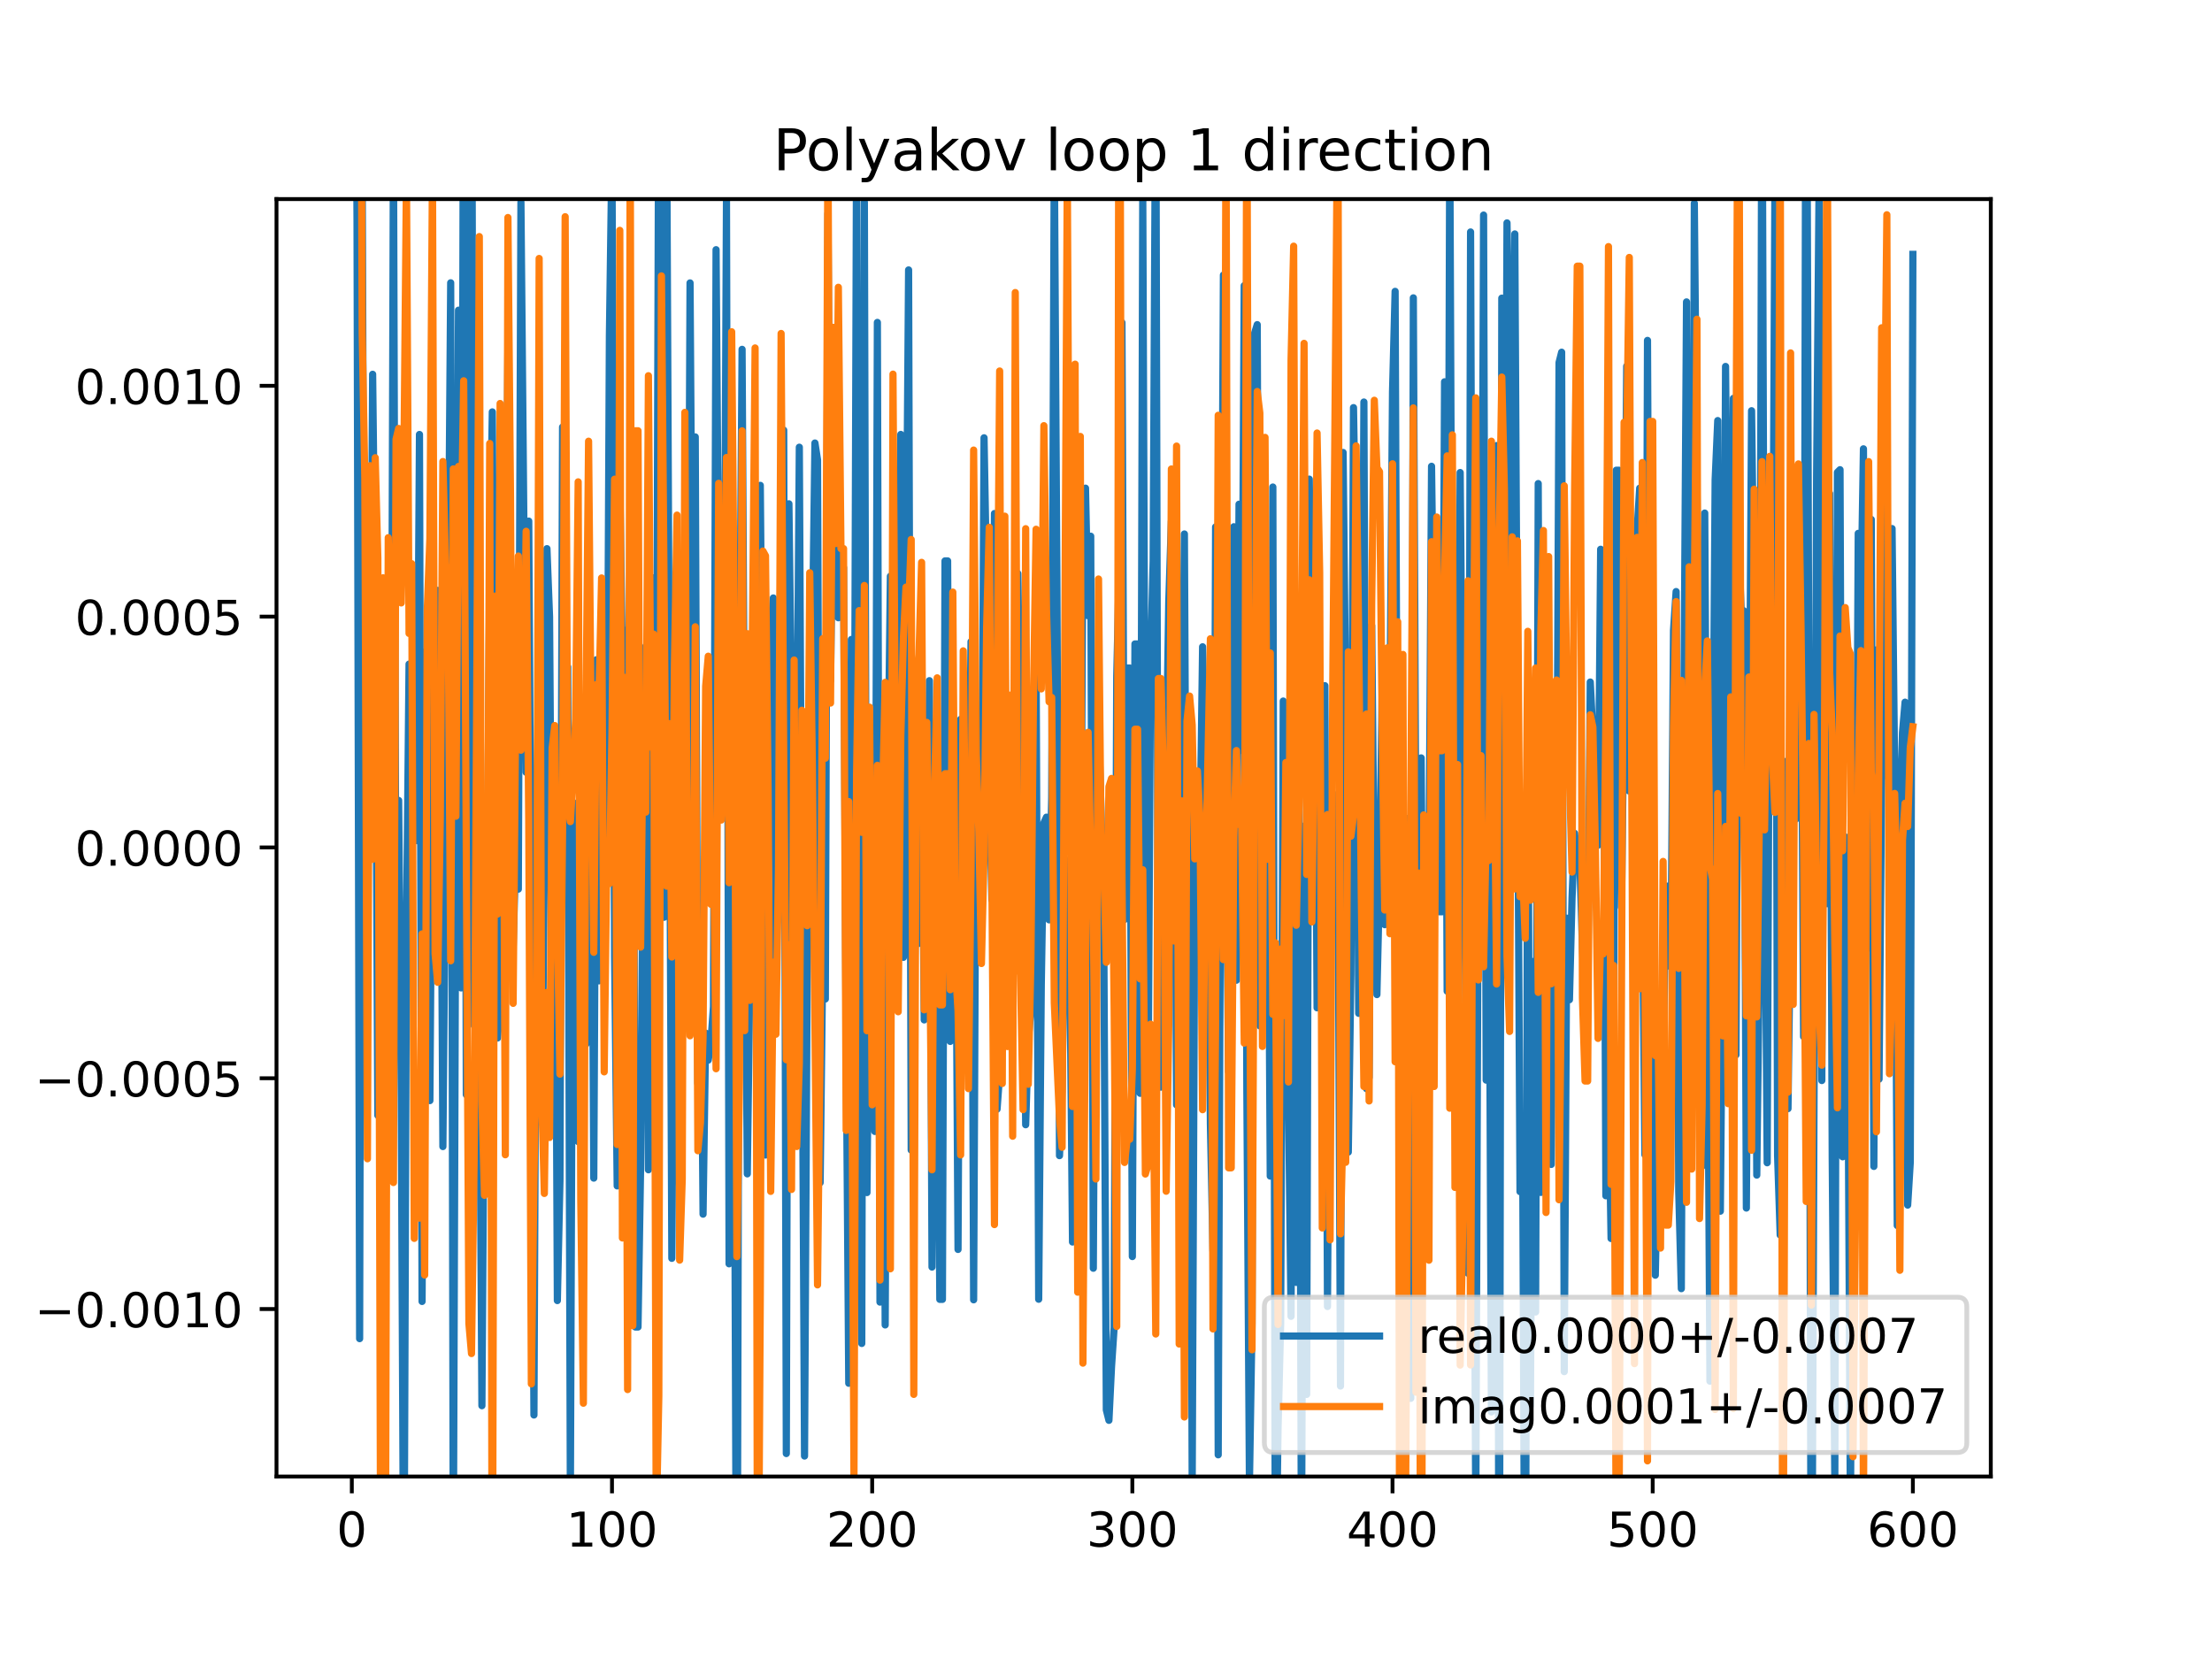 <?xml version="1.0" encoding="utf-8" standalone="no"?>
<!DOCTYPE svg PUBLIC "-//W3C//DTD SVG 1.1//EN"
  "http://www.w3.org/Graphics/SVG/1.1/DTD/svg11.dtd">
<!-- Created with matplotlib (https://matplotlib.org/) -->
<svg height="345.6pt" version="1.1" viewBox="0 0 460.8 345.6" width="460.8pt" xmlns="http://www.w3.org/2000/svg" xmlns:xlink="http://www.w3.org/1999/xlink">
 <defs>
  <style type="text/css">
*{stroke-linecap:butt;stroke-linejoin:round;}
  </style>
 </defs>
 <g id="figure_1">
  <g id="patch_1">
   <path d="M 0 345.6 
L 460.8 345.6 
L 460.8 0 
L 0 0 
z
" style="fill:#ffffff;"/>
  </g>
  <g id="axes_1">
   <g id="patch_2">
    <path d="M 57.6 307.584 
L 414.72 307.584 
L 414.72 41.472 
L 57.6 41.472 
z
" style="fill:#ffffff;"/>
   </g>
   <g id="matplotlib.axis_1">
    <g id="xtick_1">
     <g id="line2d_1">
      <defs>
       <path d="M 0 0 
L 0 3.5 
" id="m3c3de669b3" style="stroke:#000000;stroke-width:0.8;"/>
      </defs>
      <g>
       <use style="stroke:#000000;stroke-width:0.8;" x="73.291" xlink:href="#m3c3de669b3" y="307.584"/>
      </g>
     </g>
     <g id="text_1">
      <!-- 0 -->
      <defs>
       <path d="M 31.781 66.406 
Q 24.172 66.406 20.328 58.906 
Q 16.5 51.422 16.5 36.375 
Q 16.5 21.391 20.328 13.891 
Q 24.172 6.391 31.781 6.391 
Q 39.453 6.391 43.281 13.891 
Q 47.125 21.391 47.125 36.375 
Q 47.125 51.422 43.281 58.906 
Q 39.453 66.406 31.781 66.406 
z
M 31.781 74.219 
Q 44.047 74.219 50.516 64.516 
Q 56.984 54.828 56.984 36.375 
Q 56.984 17.969 50.516 8.266 
Q 44.047 -1.422 31.781 -1.422 
Q 19.531 -1.422 13.062 8.266 
Q 6.594 17.969 6.594 36.375 
Q 6.594 54.828 13.062 64.516 
Q 19.531 74.219 31.781 74.219 
z
" id="DejaVuSans-48"/>
      </defs>
      <g transform="translate(70.109 322.182)scale(0.1 -0.1)">
       <use xlink:href="#DejaVuSans-48"/>
      </g>
     </g>
    </g>
    <g id="xtick_2">
     <g id="line2d_2">
      <g>
       <use style="stroke:#000000;stroke-width:0.8;" x="127.49" xlink:href="#m3c3de669b3" y="307.584"/>
      </g>
     </g>
     <g id="text_2">
      <!-- 100 -->
      <defs>
       <path d="M 12.406 8.297 
L 28.516 8.297 
L 28.516 63.922 
L 10.984 60.406 
L 10.984 69.391 
L 28.422 72.906 
L 38.281 72.906 
L 38.281 8.297 
L 54.391 8.297 
L 54.391 0 
L 12.406 0 
z
" id="DejaVuSans-49"/>
      </defs>
      <g transform="translate(117.946 322.182)scale(0.1 -0.1)">
       <use xlink:href="#DejaVuSans-49"/>
       <use x="63.623" xlink:href="#DejaVuSans-48"/>
       <use x="127.246" xlink:href="#DejaVuSans-48"/>
      </g>
     </g>
    </g>
    <g id="xtick_3">
     <g id="line2d_3">
      <g>
       <use style="stroke:#000000;stroke-width:0.8;" x="181.69" xlink:href="#m3c3de669b3" y="307.584"/>
      </g>
     </g>
     <g id="text_3">
      <!-- 200 -->
      <defs>
       <path d="M 19.188 8.297 
L 53.609 8.297 
L 53.609 0 
L 7.328 0 
L 7.328 8.297 
Q 12.938 14.109 22.625 23.891 
Q 32.328 33.688 34.812 36.531 
Q 39.547 41.844 41.422 45.531 
Q 43.312 49.219 43.312 52.781 
Q 43.312 58.594 39.234 62.25 
Q 35.156 65.922 28.609 65.922 
Q 23.969 65.922 18.812 64.312 
Q 13.672 62.703 7.812 59.422 
L 7.812 69.391 
Q 13.766 71.781 18.938 73 
Q 24.125 74.219 28.422 74.219 
Q 39.75 74.219 46.484 68.547 
Q 53.219 62.891 53.219 53.422 
Q 53.219 48.922 51.531 44.891 
Q 49.859 40.875 45.406 35.406 
Q 44.188 33.984 37.641 27.219 
Q 31.109 20.453 19.188 8.297 
z
" id="DejaVuSans-50"/>
      </defs>
      <g transform="translate(172.146 322.182)scale(0.1 -0.1)">
       <use xlink:href="#DejaVuSans-50"/>
       <use x="63.623" xlink:href="#DejaVuSans-48"/>
       <use x="127.246" xlink:href="#DejaVuSans-48"/>
      </g>
     </g>
    </g>
    <g id="xtick_4">
     <g id="line2d_4">
      <g>
       <use style="stroke:#000000;stroke-width:0.8;" x="235.889" xlink:href="#m3c3de669b3" y="307.584"/>
      </g>
     </g>
     <g id="text_4">
      <!-- 300 -->
      <defs>
       <path d="M 40.578 39.312 
Q 47.656 37.797 51.625 33 
Q 55.609 28.219 55.609 21.188 
Q 55.609 10.406 48.188 4.484 
Q 40.766 -1.422 27.094 -1.422 
Q 22.516 -1.422 17.656 -0.516 
Q 12.797 0.391 7.625 2.203 
L 7.625 11.719 
Q 11.719 9.328 16.594 8.109 
Q 21.484 6.891 26.812 6.891 
Q 36.078 6.891 40.938 10.547 
Q 45.797 14.203 45.797 21.188 
Q 45.797 27.641 41.281 31.266 
Q 36.766 34.906 28.719 34.906 
L 20.219 34.906 
L 20.219 43.016 
L 29.109 43.016 
Q 36.375 43.016 40.234 45.922 
Q 44.094 48.828 44.094 54.297 
Q 44.094 59.906 40.109 62.906 
Q 36.141 65.922 28.719 65.922 
Q 24.656 65.922 20.016 65.031 
Q 15.375 64.156 9.812 62.312 
L 9.812 71.094 
Q 15.438 72.656 20.344 73.438 
Q 25.25 74.219 29.594 74.219 
Q 40.828 74.219 47.359 69.109 
Q 53.906 64.016 53.906 55.328 
Q 53.906 49.266 50.438 45.094 
Q 46.969 40.922 40.578 39.312 
z
" id="DejaVuSans-51"/>
      </defs>
      <g transform="translate(226.345 322.182)scale(0.1 -0.1)">
       <use xlink:href="#DejaVuSans-51"/>
       <use x="63.623" xlink:href="#DejaVuSans-48"/>
       <use x="127.246" xlink:href="#DejaVuSans-48"/>
      </g>
     </g>
    </g>
    <g id="xtick_5">
     <g id="line2d_5">
      <g>
       <use style="stroke:#000000;stroke-width:0.8;" x="290.088" xlink:href="#m3c3de669b3" y="307.584"/>
      </g>
     </g>
     <g id="text_5">
      <!-- 400 -->
      <defs>
       <path d="M 37.797 64.312 
L 12.891 25.391 
L 37.797 25.391 
z
M 35.203 72.906 
L 47.609 72.906 
L 47.609 25.391 
L 58.016 25.391 
L 58.016 17.188 
L 47.609 17.188 
L 47.609 0 
L 37.797 0 
L 37.797 17.188 
L 4.891 17.188 
L 4.891 26.703 
z
" id="DejaVuSans-52"/>
      </defs>
      <g transform="translate(280.545 322.182)scale(0.1 -0.1)">
       <use xlink:href="#DejaVuSans-52"/>
       <use x="63.623" xlink:href="#DejaVuSans-48"/>
       <use x="127.246" xlink:href="#DejaVuSans-48"/>
      </g>
     </g>
    </g>
    <g id="xtick_6">
     <g id="line2d_6">
      <g>
       <use style="stroke:#000000;stroke-width:0.8;" x="344.288" xlink:href="#m3c3de669b3" y="307.584"/>
      </g>
     </g>
     <g id="text_6">
      <!-- 500 -->
      <defs>
       <path d="M 10.797 72.906 
L 49.516 72.906 
L 49.516 64.594 
L 19.828 64.594 
L 19.828 46.734 
Q 21.969 47.469 24.109 47.828 
Q 26.266 48.188 28.422 48.188 
Q 40.625 48.188 47.75 41.5 
Q 54.891 34.812 54.891 23.391 
Q 54.891 11.625 47.562 5.094 
Q 40.234 -1.422 26.906 -1.422 
Q 22.312 -1.422 17.547 -0.641 
Q 12.797 0.141 7.719 1.703 
L 7.719 11.625 
Q 12.109 9.234 16.797 8.062 
Q 21.484 6.891 26.703 6.891 
Q 35.156 6.891 40.078 11.328 
Q 45.016 15.766 45.016 23.391 
Q 45.016 31 40.078 35.438 
Q 35.156 39.891 26.703 39.891 
Q 22.75 39.891 18.812 39.016 
Q 14.891 38.141 10.797 36.281 
z
" id="DejaVuSans-53"/>
      </defs>
      <g transform="translate(334.744 322.182)scale(0.1 -0.1)">
       <use xlink:href="#DejaVuSans-53"/>
       <use x="63.623" xlink:href="#DejaVuSans-48"/>
       <use x="127.246" xlink:href="#DejaVuSans-48"/>
      </g>
     </g>
    </g>
    <g id="xtick_7">
     <g id="line2d_7">
      <g>
       <use style="stroke:#000000;stroke-width:0.8;" x="398.487" xlink:href="#m3c3de669b3" y="307.584"/>
      </g>
     </g>
     <g id="text_7">
      <!-- 600 -->
      <defs>
       <path d="M 33.016 40.375 
Q 26.375 40.375 22.484 35.828 
Q 18.609 31.297 18.609 23.391 
Q 18.609 15.531 22.484 10.953 
Q 26.375 6.391 33.016 6.391 
Q 39.656 6.391 43.531 10.953 
Q 47.406 15.531 47.406 23.391 
Q 47.406 31.297 43.531 35.828 
Q 39.656 40.375 33.016 40.375 
z
M 52.594 71.297 
L 52.594 62.312 
Q 48.875 64.062 45.094 64.984 
Q 41.312 65.922 37.594 65.922 
Q 27.828 65.922 22.672 59.328 
Q 17.531 52.734 16.797 39.406 
Q 19.672 43.656 24.016 45.922 
Q 28.375 48.188 33.594 48.188 
Q 44.578 48.188 50.953 41.516 
Q 57.328 34.859 57.328 23.391 
Q 57.328 12.156 50.688 5.359 
Q 44.047 -1.422 33.016 -1.422 
Q 20.359 -1.422 13.672 8.266 
Q 6.984 17.969 6.984 36.375 
Q 6.984 53.656 15.188 63.938 
Q 23.391 74.219 37.203 74.219 
Q 40.922 74.219 44.703 73.484 
Q 48.484 72.75 52.594 71.297 
z
" id="DejaVuSans-54"/>
      </defs>
      <g transform="translate(388.944 322.182)scale(0.1 -0.1)">
       <use xlink:href="#DejaVuSans-54"/>
       <use x="63.623" xlink:href="#DejaVuSans-48"/>
       <use x="127.246" xlink:href="#DejaVuSans-48"/>
      </g>
     </g>
    </g>
   </g>
   <g id="matplotlib.axis_2">
    <g id="ytick_1">
     <g id="line2d_8">
      <defs>
       <path d="M 0 0 
L -3.5 0 
" id="mdebc5153dd" style="stroke:#000000;stroke-width:0.8;"/>
      </defs>
      <g>
       <use style="stroke:#000000;stroke-width:0.8;" x="57.6" xlink:href="#mdebc5153dd" y="272.695"/>
      </g>
     </g>
     <g id="text_8">
      <!-- −0.0010 -->
      <defs>
       <path d="M 10.594 35.5 
L 73.188 35.5 
L 73.188 27.203 
L 10.594 27.203 
z
" id="DejaVuSans-8722"/>
       <path d="M 10.688 12.406 
L 21 12.406 
L 21 0 
L 10.688 0 
z
" id="DejaVuSans-46"/>
      </defs>
      <g transform="translate(7.23 276.494)scale(0.1 -0.1)">
       <use xlink:href="#DejaVuSans-8722"/>
       <use x="83.789" xlink:href="#DejaVuSans-48"/>
       <use x="147.412" xlink:href="#DejaVuSans-46"/>
       <use x="179.199" xlink:href="#DejaVuSans-48"/>
       <use x="242.822" xlink:href="#DejaVuSans-48"/>
       <use x="306.445" xlink:href="#DejaVuSans-49"/>
       <use x="370.068" xlink:href="#DejaVuSans-48"/>
      </g>
     </g>
    </g>
    <g id="ytick_2">
     <g id="line2d_9">
      <g>
       <use style="stroke:#000000;stroke-width:0.8;" x="57.6" xlink:href="#mdebc5153dd" y="224.615"/>
      </g>
     </g>
     <g id="text_9">
      <!-- −0.0005 -->
      <g transform="translate(7.23 228.414)scale(0.1 -0.1)">
       <use xlink:href="#DejaVuSans-8722"/>
       <use x="83.789" xlink:href="#DejaVuSans-48"/>
       <use x="147.412" xlink:href="#DejaVuSans-46"/>
       <use x="179.199" xlink:href="#DejaVuSans-48"/>
       <use x="242.822" xlink:href="#DejaVuSans-48"/>
       <use x="306.445" xlink:href="#DejaVuSans-48"/>
       <use x="370.068" xlink:href="#DejaVuSans-53"/>
      </g>
     </g>
    </g>
    <g id="ytick_3">
     <g id="line2d_10">
      <g>
       <use style="stroke:#000000;stroke-width:0.8;" x="57.6" xlink:href="#mdebc5153dd" y="176.534"/>
      </g>
     </g>
     <g id="text_10">
      <!-- 0.0000 -->
      <g transform="translate(15.609 180.334)scale(0.1 -0.1)">
       <use xlink:href="#DejaVuSans-48"/>
       <use x="63.623" xlink:href="#DejaVuSans-46"/>
       <use x="95.41" xlink:href="#DejaVuSans-48"/>
       <use x="159.033" xlink:href="#DejaVuSans-48"/>
       <use x="222.656" xlink:href="#DejaVuSans-48"/>
       <use x="286.279" xlink:href="#DejaVuSans-48"/>
      </g>
     </g>
    </g>
    <g id="ytick_4">
     <g id="line2d_11">
      <g>
       <use style="stroke:#000000;stroke-width:0.8;" x="57.6" xlink:href="#mdebc5153dd" y="128.454"/>
      </g>
     </g>
     <g id="text_11">
      <!-- 0.0005 -->
      <g transform="translate(15.609 132.253)scale(0.1 -0.1)">
       <use xlink:href="#DejaVuSans-48"/>
       <use x="63.623" xlink:href="#DejaVuSans-46"/>
       <use x="95.41" xlink:href="#DejaVuSans-48"/>
       <use x="159.033" xlink:href="#DejaVuSans-48"/>
       <use x="222.656" xlink:href="#DejaVuSans-48"/>
       <use x="286.279" xlink:href="#DejaVuSans-53"/>
      </g>
     </g>
    </g>
    <g id="ytick_5">
     <g id="line2d_12">
      <g>
       <use style="stroke:#000000;stroke-width:0.8;" x="57.6" xlink:href="#mdebc5153dd" y="80.374"/>
      </g>
     </g>
     <g id="text_12">
      <!-- 0.0010 -->
      <g transform="translate(15.609 84.173)scale(0.1 -0.1)">
       <use xlink:href="#DejaVuSans-48"/>
       <use x="63.623" xlink:href="#DejaVuSans-46"/>
       <use x="95.41" xlink:href="#DejaVuSans-48"/>
       <use x="159.033" xlink:href="#DejaVuSans-48"/>
       <use x="222.656" xlink:href="#DejaVuSans-49"/>
       <use x="286.279" xlink:href="#DejaVuSans-48"/>
      </g>
     </g>
    </g>
   </g>
   <g id="line2d_13">
    <path clip-path="url(#pcb4a6d2b40)" d="M 74.087 -1 
L 74.375 45.934 
L 74.917 278.863 
L 75.459 36.938 
L 76.001 186.677 
L 76.543 132.858 
L 77.085 170.84 
L 77.627 77.97 
L 78.169 125.716 
L 78.711 232.353 
L 79.253 156.079 
L 79.795 188.493 
L 80.337 120.656 
L 81.421 199.867 
L 81.963 27.607 
L 82.505 206.173 
L 83.047 166.745 
L 83.589 228.726 
L 84.131 344.211 
L 84.673 194.318 
L 85.215 138.346 
L 85.757 165.344 
L 86.299 127.7 
L 86.841 175.114 
L 87.383 90.507 
L 87.925 271.114 
L 88.467 179.646 
L 89.009 135.248 
L 89.551 229.276 
L 90.093 154.667 
L 90.635 181.542 
L 91.177 122.987 
L 91.719 141.816 
L 92.261 238.848 
L 92.803 177.092 
L 93.345 129.498 
L 93.887 58.913 
L 94.429 327.449 
L 94.971 170.843 
L 95.512 64.625 
L 96.054 205.803 
L 96.57 -1 
M 96.621 -1 
L 97.138 228.044 
L 98.126 -1 
M 98.271 -1 
L 98.764 213.597 
L 99.306 203.529 
L 99.848 203.287 
L 100.39 292.833 
L 100.932 213.266 
L 101.474 192.229 
L 102.016 119.775 
L 102.558 85.808 
L 103.1 165.597 
L 103.642 216.236 
L 104.184 209.317 
L 104.726 184.076 
L 105.268 142.676 
L 105.81 73.556 
L 106.352 158.505 
L 106.894 197.13 
L 107.436 177.98 
L 107.978 185.223 
L 108.52 42.118 
L 109.604 160.893 
L 110.146 108.556 
L 111.23 294.769 
L 111.772 172.316 
L 112.314 133.453 
L 112.856 233.903 
L 113.398 180.153 
L 113.94 114.294 
L 114.482 128.492 
L 115.024 205.939 
L 115.566 152.535 
L 116.108 270.931 
L 116.65 245.961 
L 117.192 88.966 
L 117.734 165.408 
L 118.276 138.933 
L 118.818 312.108 
L 119.36 167.108 
L 119.902 217.147 
L 120.444 237.816 
L 120.986 149.981 
L 121.528 164.232 
L 122.07 217.507 
L 122.612 140.818 
L 123.154 146.431 
L 123.696 245.422 
L 124.238 137.439 
L 124.78 204.323 
L 125.322 141.893 
L 125.864 190.973 
L 126.406 180.403 
L 126.948 70.011 
L 127.49 30.577 
L 128.032 199.208 
L 128.574 247.047 
L 129.116 100.493 
L 129.658 138.878 
L 130.2 131.299 
L 130.742 181.132 
L 131.284 137.26 
L 131.826 116.956 
L 132.368 276.441 
L 132.91 276.441 
L 133.452 243.017 
L 133.994 173.137 
L 134.536 134.62 
L 135.078 243.686 
L 135.62 157.763 
L 136.162 120.372 
L 136.704 181.716 
L 137.246 9.495 
L 137.788 148.536 
L 138.33 191.086 
L 138.872 23.573 
L 139.956 262.134 
L 140.498 183.302 
L 141.582 247.709 
L 142.124 189.676 
L 142.666 114.618 
L 143.208 179.768 
L 143.75 58.936 
L 144.292 139.475 
L 144.834 91.017 
L 145.376 225.68 
L 145.918 188.123 
L 146.46 252.929 
L 147.002 215.215 
L 147.544 220.842 
L 148.086 217.138 
L 148.628 209.683 
L 149.17 52.016 
L 149.712 124.706 
L 150.254 125.767 
L 150.796 157.474 
L 151.338 41.538 
L 151.88 263.273 
L 152.422 134.465 
L 152.964 216.749 
L 153.427 346.6 
M 153.56 346.6 
L 154.048 146.832 
L 154.59 72.775 
L 155.132 169.121 
L 155.674 244.535 
L 156.216 202.682 
L 156.758 195.871 
L 157.3 112.836 
L 157.842 183.097 
L 158.384 101.108 
L 158.926 163.496 
L 159.468 240.61 
L 160.01 135.112 
L 160.552 131.877 
L 161.094 124.571 
L 161.636 199.874 
L 162.178 170.815 
L 163.262 89.612 
L 163.804 302.799 
L 164.346 104.951 
L 164.888 148.203 
L 165.43 201.049 
L 165.972 166.009 
L 166.514 93.163 
L 167.598 303.319 
L 168.14 204.43 
L 168.682 162.498 
L 169.224 133.667 
L 169.766 92.289 
L 170.308 95.813 
L 170.85 246.369 
L 171.392 199.656 
L 171.934 208.111 
L 172.476 44.485 
L 173.018 141.778 
L 173.56 100.103 
L 174.102 74.672 
L 174.644 128.69 
L 175.186 118.245 
L 175.728 118.245 
L 176.27 215.983 
L 176.812 288.16 
L 177.354 133.213 
L 177.896 194.646 
L 178.438 29.42 
L 178.98 239.585 
L 179.522 279.867 
L 180.064 42.116 
L 180.606 248.434 
L 181.148 188.49 
L 181.69 180.817 
L 182.232 235.7 
L 182.774 67.164 
L 183.316 271.25 
L 183.858 166.783 
L 184.4 276.01 
L 184.942 166.021 
L 185.484 120.037 
L 186.026 198.529 
L 186.568 176.323 
L 187.11 166.753 
L 187.652 90.502 
L 188.194 199.433 
L 189.277 56.233 
L 189.819 239.582 
L 190.903 181.526 
L 191.445 196.52 
L 191.987 143.042 
L 192.529 212.464 
L 193.071 199.038 
L 193.613 141.795 
L 194.155 263.95 
L 194.697 165.962 
L 195.239 198.429 
L 195.781 270.683 
L 196.323 270.683 
L 196.865 116.845 
L 197.407 116.845 
L 197.949 216.944 
L 198.491 186.394 
L 199.033 172.567 
L 199.575 260.281 
L 200.117 149.85 
L 201.201 205.247 
L 201.743 182.267 
L 202.285 133.661 
L 202.827 270.771 
L 203.369 151.305 
L 203.911 187.842 
L 204.453 190.103 
L 204.995 91.204 
L 205.537 121.697 
L 206.079 161.193 
L 206.621 187.464 
L 207.163 106.979 
L 207.705 231.057 
L 208.247 223.699 
L 208.789 209.73 
L 209.331 135.493 
L 209.873 201.413 
L 210.415 162.129 
L 210.957 200.168 
L 212.041 119.49 
L 212.583 157.548 
L 213.125 174.402 
L 213.667 234.304 
L 214.209 216.729 
L 214.751 210.344 
L 215.293 176.865 
L 215.835 136.175 
L 216.377 270.654 
L 216.919 205.134 
L 217.461 171.421 
L 218.003 170.228 
L 218.545 191.617 
L 219.087 166.18 
L 219.629 30.823 
L 220.171 120.86 
L 220.713 240.742 
L 221.255 226.728 
L 221.797 188.223 
L 222.339 179.226 
L 222.881 201.113 
L 223.423 258.73 
L 223.965 209.458 
L 224.507 106.505 
L 225.049 210.636 
L 225.591 109.678 
L 226.133 101.695 
L 226.675 128.271 
L 227.217 111.701 
L 227.759 264.197 
L 228.301 164.24 
L 228.843 150.669 
L 229.385 169.42 
L 229.927 192.146 
L 230.469 293.721 
L 231.011 295.881 
L 231.553 284.704 
L 232.095 276.542 
L 232.637 140.839 
L 233.179 116.951 
L 233.721 67.201 
L 234.263 191.559 
L 234.805 139.165 
L 235.347 139.165 
L 235.889 261.761 
L 236.431 134.146 
L 236.973 134.146 
L 237.515 227.756 
L 238.057 40.186 
L 238.599 179.819 
L 239.141 230.989 
L 239.683 138.137 
L 240.225 116.849 
L 240.767 8.58 
L 241.309 226.468 
L 241.851 226.468 
L 242.393 219.442 
L 242.935 160.302 
L 243.477 125.4 
L 244.019 108.608 
L 244.561 112.7 
L 245.103 230.163 
L 245.645 191.395 
L 246.187 166.156 
L 246.729 111.239 
L 247.271 218.351 
L 247.813 150.015 
L 248.355 309.263 
L 248.897 182.188 
L 249.439 164.096 
L 249.981 175.137 
L 250.523 134.739 
L 251.065 160.083 
L 251.607 167.24 
L 252.149 234.233 
L 252.691 260.563 
L 253.233 109.77 
L 253.775 303.063 
L 254.317 160.765 
L 254.859 57.301 
L 255.401 172.012 
L 255.943 223.289 
L 256.485 223.289 
L 257.027 109.731 
L 257.569 204.194 
L 258.111 105.041 
L 258.653 156.316 
L 259.195 59.5 
L 259.737 226.836 
L 260.279 309.028 
L 260.821 275.574 
L 261.363 69.385 
L 261.905 67.628 
L 262.447 213.703 
L 262.989 209.591 
L 263.531 139.052 
L 264.073 154.949 
L 264.615 244.998 
L 265.157 101.459 
L 265.699 337.997 
L 266.241 297.467 
L 266.783 275.719 
L 267.325 146.042 
L 267.867 150.913 
L 268.409 228.464 
L 268.951 274.214 
L 269.493 143.636 
L 270.035 267.146 
L 270.577 153.598 
L 271.119 327.184 
L 271.661 172.088 
L 272.203 290.479 
L 272.745 99.815 
L 273.287 136.854 
L 273.829 119.517 
L 274.371 209.945 
L 274.913 166.417 
L 275.455 188.29 
L 275.997 142.839 
L 276.539 272.167 
L 277.081 186.084 
L 277.623 192.706 
L 278.165 165.595 
L 278.707 170.718 
L 279.249 288.736 
L 279.791 94.26 
L 280.333 145.921 
L 280.875 240.001 
L 281.417 202.923 
L 281.959 84.913 
L 282.501 118.082 
L 283.043 211.094 
L 283.584 185.156 
L 284.126 83.751 
L 284.668 226.797 
L 285.21 224.413 
L 285.752 130.343 
L 286.294 184.95 
L 286.836 207.188 
L 287.378 183.673 
L 287.92 145.154 
L 288.462 192.629 
L 289.546 147.919 
L 290.088 81.564 
L 290.63 60.693 
L 291.172 195.241 
L 291.714 184.859 
L 292.256 248.904 
L 292.798 172.644 
L 293.34 170.491 
L 293.882 291.301 
L 294.424 62.049 
L 294.966 179.786 
L 295.508 194.367 
L 296.05 157.886 
L 296.592 231.317 
L 297.134 196.888 
L 297.676 182.378 
L 298.218 97.137 
L 298.76 140.426 
L 299.302 124.563 
L 299.844 189.941 
L 300.386 189.941 
L 300.928 79.535 
L 301.47 206.477 
L 302.012 27.464 
L 302.554 157.446 
L 303.096 180.136 
L 303.638 192.417 
L 304.18 98.44 
L 304.722 160.818 
L 305.264 200.739 
L 305.806 265.232 
L 306.348 48.326 
L 306.89 202.741 
L 307.432 316.264 
L 307.974 165.813 
L 308.516 185.374 
L 309.058 44.802 
L 309.6 225.009 
L 310.142 165.649 
L 310.684 294.127 
L 311.768 92.821 
L 312.26 346.6 
M 312.355 346.6 
L 312.852 62.11 
L 313.394 174.419 
L 313.936 46.432 
L 314.478 81.527 
L 315.02 175.013 
L 315.562 48.735 
L 316.646 248.238 
L 317.188 238.083 
L 317.662 346.6 
M 317.769 346.6 
L 318.272 146.359 
L 318.814 292.827 
L 319.356 200.285 
L 319.898 273.309 
L 320.44 100.738 
L 320.982 248.408 
L 321.524 243.644 
L 322.066 129.006 
L 322.608 231.829 
L 323.15 242.573 
L 323.692 167.911 
L 324.234 195.838 
L 324.776 75.53 
L 325.318 73.37 
L 325.86 285.739 
L 326.402 191.275 
L 326.944 208.262 
L 327.486 186.991 
L 328.028 173.598 
L 328.57 179.511 
L 329.112 179.511 
L 329.654 197.467 
L 330.196 208.285 
L 330.738 208.285 
L 331.28 142.081 
L 331.822 152.833 
L 332.364 158.385 
L 332.906 176.075 
L 333.448 114.422 
L 333.99 116.354 
L 334.532 249.102 
L 335.074 224.635 
L 335.616 258.005 
L 336.158 205.373 
L 336.7 97.956 
L 337.242 97.956 
L 337.784 189.022 
L 338.326 143.806 
L 338.868 76.294 
L 339.41 164.796 
L 339.952 131.665 
L 340.494 210.538 
L 341.036 110.476 
L 341.578 101.693 
L 342.12 181.424 
L 342.662 240.551 
L 343.204 70.913 
L 343.746 190.881 
L 344.288 190.881 
L 344.83 265.643 
L 345.372 238.218 
L 345.914 233.886 
L 346.456 225.845 
L 346.998 184.598 
L 347.54 184.598 
L 348.082 201.427 
L 348.624 131.326 
L 349.166 123.234 
L 349.708 248.165 
L 350.25 268.453 
L 350.792 145.981 
L 351.334 62.893 
L 351.876 218.601 
L 352.418 231.259 
L 352.96 42.342 
L 354.044 161.348 
L 354.586 242.949 
L 355.128 106.881 
L 356.212 287.719 
L 356.754 175.212 
L 357.296 99.986 
L 357.838 87.613 
L 358.38 252.313 
L 358.922 189.87 
L 359.464 76.336 
L 360.548 189.487 
L 361.09 82.99 
L 361.632 219.749 
L 362.174 112.61 
L 362.716 127.23 
L 363.258 127.23 
L 363.8 251.656 
L 364.884 85.563 
L 365.426 128.612 
L 365.968 244.793 
L 366.51 199.325 
L 367.052 2.198 
L 367.594 167.477 
L 368.136 242.224 
L 368.678 110.497 
L 369.22 149.248 
L 369.762 35.08 
L 370.304 240.736 
L 370.846 257.272 
L 371.388 194.955 
L 371.93 158.635 
L 372.472 230.951 
L 373.014 189.184 
L 373.556 169.621 
L 374.098 170.635 
L 374.64 136.751 
L 375.182 122.515 
L 375.724 215.956 
L 376.196 -1 
M 376.363 -1 
L 376.808 143.235 
L 377.313 346.6 
M 377.409 346.6 
L 378.433 99.144 
L 378.975 35.646 
L 379.517 225.093 
L 380.059 83.139 
L 380.601 188.26 
L 381.143 102.8 
L 381.685 241.246 
L 382.227 308.677 
L 382.769 98.398 
L 383.311 97.849 
L 383.853 240.979 
L 384.395 174.342 
L 384.937 214.395 
L 385.479 316.376 
L 386.021 214.85 
L 386.563 209.731 
L 387.105 111.111 
L 387.647 126.572 
L 388.189 93.497 
L 388.731 169.323 
L 389.273 197.467 
L 389.815 108.208 
L 390.357 242.987 
L 390.899 135.387 
L 391.441 224.809 
L 391.983 162.506 
L 392.525 155.886 
L 393.067 101.679 
L 393.609 175.08 
L 394.151 110.11 
L 394.693 161.343 
L 395.235 255.303 
L 395.777 171.589 
L 396.319 152.599 
L 396.861 146.276 
L 397.403 251.043 
L 397.945 242.13 
L 398.487 52.985 
L 398.487 52.985 
" style="fill:none;stroke:#1f77b4;stroke-linecap:square;stroke-width:1.5;"/>
   </g>
   <g id="line2d_14">
    <path clip-path="url(#pcb4a6d2b40)" d="M 75.176 -1 
L 75.459 69.364 
L 76.001 99.666 
L 76.543 241.389 
L 77.085 97.015 
L 77.627 179.014 
L 78.169 95.354 
L 78.711 116.264 
L 79.253 312.941 
L 79.795 120.368 
L 80.337 313.181 
L 80.879 112.011 
L 81.421 127.772 
L 81.963 246.339 
L 82.505 91.498 
L 83.047 89.258 
L 83.589 125.597 
L 84.131 96.689 
L 84.673 36.836 
L 85.215 131.955 
L 85.757 117.421 
L 86.299 257.975 
L 86.841 228.182 
L 87.383 253.758 
L 87.925 194.557 
L 88.467 265.61 
L 89.009 127.047 
L 89.551 112.184 
L 90.093 35.086 
L 90.635 198.687 
L 91.177 204.63 
L 91.719 170.404 
L 92.261 96.145 
L 92.803 117.376 
L 93.345 125.526 
L 93.887 200.153 
L 94.429 97.686 
L 94.971 170.028 
L 95.512 97.181 
L 96.054 113.109 
L 96.596 79.329 
L 97.68 275.726 
L 98.222 281.969 
L 98.764 241.955 
L 99.848 49.283 
L 100.39 229.418 
L 100.932 249.012 
L 101.474 216.918 
L 102.016 92.39 
L 102.544 346.6 
M 102.575 346.6 
L 103.1 124.184 
L 103.642 190.415 
L 104.184 84.053 
L 104.726 123.179 
L 105.268 240.559 
L 105.81 45.313 
L 106.352 103.471 
L 106.894 209.015 
L 107.436 147.364 
L 107.978 115.841 
L 108.52 156.279 
L 109.062 152.189 
L 109.604 110.678 
L 110.146 170.922 
L 110.688 288.288 
L 111.23 245.908 
L 111.772 213.434 
L 112.314 53.843 
L 112.856 229.109 
L 113.398 248.616 
L 113.94 206.744 
L 114.482 236.956 
L 115.024 155.894 
L 115.566 151.145 
L 116.108 192.307 
L 116.65 223.755 
L 117.192 172.761 
L 117.734 45.147 
L 118.276 168.129 
L 118.818 171.155 
L 119.36 162.09 
L 119.902 149.875 
L 120.444 100.381 
L 120.986 249.915 
L 121.528 292.315 
L 122.07 148.28 
L 122.612 91.912 
L 123.154 152.636 
L 123.696 198.379 
L 124.238 142.606 
L 124.78 145.015 
L 125.322 120.399 
L 125.864 223.285 
L 126.406 178.864 
L 126.948 184.076 
L 127.49 152.516 
L 128.032 99.827 
L 128.574 238.421 
L 129.116 47.986 
L 129.658 257.889 
L 130.2 141.108 
L 130.742 289.468 
L 131.284 24.618 
L 131.826 276.163 
L 132.368 89.735 
L 132.91 89.735 
L 133.452 197.302 
L 133.994 149.605 
L 134.536 169.177 
L 135.078 78.27 
L 135.62 155.638 
L 136.162 132.095 
L 136.704 318.493 
L 137.246 290.805 
L 137.788 57.479 
L 138.872 184.595 
L 139.414 150.746 
L 139.956 199.361 
L 140.498 138.442 
L 141.04 107.306 
L 141.582 262.51 
L 142.124 245.626 
L 142.666 85.9 
L 143.208 193.851 
L 143.75 215.769 
L 144.292 207.375 
L 144.834 130.573 
L 145.376 239.714 
L 145.918 233.823 
L 146.46 216.029 
L 147.002 142.959 
L 147.544 136.703 
L 148.086 188.378 
L 148.628 174.403 
L 149.17 222.638 
L 149.712 100.688 
L 150.254 170.834 
L 150.796 156.865 
L 151.338 95.309 
L 151.88 183.876 
L 152.422 69.114 
L 152.964 129.481 
L 153.506 261.77 
L 154.048 224.513 
L 154.59 89.753 
L 155.132 214.699 
L 155.674 132.009 
L 156.216 208.392 
L 156.758 130.974 
L 157.3 72.487 
L 157.812 346.6 
M 157.935 346.6 
L 158.384 269.446 
L 158.926 114.794 
L 159.468 115.78 
L 160.01 164.945 
L 160.552 248.186 
L 161.094 200.425 
L 161.636 215.448 
L 162.178 180.875 
L 162.72 69.468 
L 163.262 158.127 
L 163.804 220.759 
L 164.346 196.824 
L 164.888 247.784 
L 165.43 137.498 
L 165.972 238.841 
L 166.514 221.401 
L 167.056 147.962 
L 167.598 154.067 
L 168.14 192.842 
L 168.682 119.314 
L 169.224 159.622 
L 170.308 267.665 
L 170.85 218.064 
L 171.392 133.037 
L 171.934 157.948 
L 172.476 28.369 
L 173.018 146.46 
L 173.56 68.182 
L 174.102 113.227 
L 174.644 59.847 
L 175.186 114.281 
L 175.728 114.281 
L 176.27 235.484 
L 176.812 166.988 
L 177.354 195.606 
L 177.896 307.781 
L 178.438 161.359 
L 178.98 127.205 
L 179.522 173.39 
L 180.064 121.972 
L 180.606 214.72 
L 181.148 147.318 
L 181.69 230.146 
L 182.232 209.937 
L 182.774 159.436 
L 183.316 266.67 
L 183.858 166.285 
L 184.4 142.146 
L 184.942 142.663 
L 185.484 264.315 
L 186.026 77.942 
L 186.568 163.773 
L 187.11 210.764 
L 187.652 153.355 
L 188.194 132.992 
L 188.736 122.312 
L 189.277 127.176 
L 189.819 112.386 
L 190.361 290.474 
L 190.903 144.496 
L 191.445 136.325 
L 191.987 117.149 
L 192.529 210.366 
L 193.071 150.495 
L 193.613 191.516 
L 194.155 243.686 
L 194.697 164.288 
L 195.239 141.207 
L 195.781 209.339 
L 196.323 209.339 
L 196.865 161.181 
L 197.407 161.181 
L 197.949 206.177 
L 198.491 123.348 
L 199.033 201.649 
L 199.575 210.57 
L 200.117 240.593 
L 200.659 135.587 
L 201.743 226.778 
L 202.285 181.036 
L 202.827 93.758 
L 203.369 156.94 
L 203.911 173.172 
L 204.453 200.719 
L 204.995 178.109 
L 205.537 130.484 
L 206.079 109.844 
L 207.163 255.104 
L 207.705 143.895 
L 208.247 77.286 
L 208.789 225.713 
L 209.331 107.533 
L 209.873 218.012 
L 210.415 144.815 
L 210.957 236.693 
L 211.499 60.94 
L 212.041 196.751 
L 212.583 203.121 
L 213.125 231.158 
L 213.667 110.136 
L 214.209 225.867 
L 214.751 200.026 
L 215.293 144.813 
L 215.835 110.253 
L 216.377 113.229 
L 216.919 143.511 
L 217.461 88.674 
L 218.003 126.933 
L 218.545 146.192 
L 219.087 145.291 
L 219.629 208.925 
L 220.713 232.944 
L 221.255 239.009 
L 222.339 35.781 
L 222.881 147.241 
L 223.423 230.499 
L 223.965 75.861 
L 224.507 269.184 
L 225.049 90.919 
L 225.591 283.964 
L 226.133 202.418 
L 226.675 152.551 
L 227.217 177.676 
L 227.759 191.445 
L 228.301 245.607 
L 228.843 120.62 
L 229.385 176.647 
L 229.927 180.019 
L 230.469 200.472 
L 231.011 163.882 
L 231.553 162.164 
L 232.095 210.044 
L 232.637 276.322 
L 233.094 -1 
M 233.299 -1 
L 233.721 181.837 
L 234.263 242.159 
L 234.805 237.33 
L 235.347 237.33 
L 235.889 222.656 
L 236.431 151.921 
L 236.973 151.921 
L 237.515 203.912 
L 238.057 181.191 
L 238.599 244.57 
L 239.141 242.75 
L 239.683 213.342 
L 240.225 222.923 
L 240.767 277.891 
L 241.309 141.35 
L 241.851 141.35 
L 242.393 162.613 
L 242.935 248.154 
L 243.477 213.421 
L 244.019 97.697 
L 244.561 196.015 
L 245.103 92.927 
L 245.645 279.986 
L 246.187 166.838 
L 246.729 295.182 
L 247.271 150.213 
L 247.813 145.002 
L 248.355 151.026 
L 248.897 178.923 
L 249.439 160.6 
L 249.981 170.776 
L 250.523 231.17 
L 251.065 186.016 
L 252.149 133.066 
L 252.691 276.84 
L 253.233 212.722 
L 253.775 86.513 
L 254.317 173.636 
L 254.859 199.905 
L 255.401 22.856 
L 255.943 243.284 
L 256.485 243.284 
L 257.027 174.242 
L 257.569 156.359 
L 258.111 171.755 
L 258.653 170.631 
L 259.195 217.29 
L 259.737 12.792 
L 260.279 192.217 
L 260.821 281.185 
L 261.363 157.932 
L 261.905 81.563 
L 262.447 86.037 
L 262.989 217.99 
L 263.531 91.113 
L 264.073 178.995 
L 264.615 136.026 
L 265.157 211.309 
L 265.699 196.407 
L 266.241 275.907 
L 266.783 197.7 
L 267.325 211.575 
L 267.867 158.853 
L 268.409 225.391 
L 268.951 75.028 
L 269.493 51.281 
L 270.035 192.747 
L 271.119 143.758 
L 271.661 71.526 
L 272.203 182.157 
L 272.745 120.789 
L 273.287 192.048 
L 273.829 149.142 
L 274.371 90.206 
L 274.913 119.244 
L 275.455 255.806 
L 275.997 178.075 
L 276.539 169.681 
L 277.081 258.288 
L 277.623 144.792 
L 278.707 14.311 
L 279.249 257.032 
L 279.791 233.284 
L 280.333 242.13 
L 280.875 135.79 
L 281.417 174.197 
L 281.959 169.918 
L 282.501 92.886 
L 283.043 132.502 
L 283.584 186.188 
L 284.126 226.343 
L 284.668 148.736 
L 285.21 229.352 
L 285.752 125.727 
L 286.294 83.384 
L 286.836 97.435 
L 287.378 98.268 
L 287.92 149.968 
L 288.462 189.576 
L 289.004 134.958 
L 289.546 194.505 
L 290.088 96.614 
L 290.63 221.183 
L 291.172 129.532 
L 291.604 346.6 
M 291.828 346.6 
L 292.256 136.326 
L 292.798 315.463 
L 293.34 219.998 
L 293.882 169.869 
L 294.424 84.982 
L 294.966 290.013 
L 295.508 181.872 
L 295.963 346.6 
M 296.133 346.6 
L 296.592 169.761 
L 297.134 233.59 
L 297.676 262.528 
L 298.218 112.848 
L 298.76 226.339 
L 299.302 107.706 
L 299.844 156.393 
L 300.386 156.393 
L 300.928 120.438 
L 301.47 94.966 
L 302.012 230.859 
L 302.554 90.584 
L 303.096 247.367 
L 303.638 159.269 
L 304.18 284.369 
L 305.264 226.672 
L 305.806 120.995 
L 306.348 284.338 
L 306.89 146.418 
L 307.432 82.881 
L 307.974 204.141 
L 308.516 157.413 
L 309.058 201.398 
L 309.6 173.46 
L 310.142 179.26 
L 310.684 91.909 
L 311.768 204.976 
L 312.31 113.381 
L 312.852 78.554 
L 313.394 102.173 
L 313.936 199.053 
L 314.478 214.869 
L 315.02 111.839 
L 315.562 185.186 
L 316.104 112.67 
L 316.646 186.797 
L 317.188 181.865 
L 317.73 195.466 
L 318.272 131.515 
L 318.814 187.539 
L 319.356 174.443 
L 319.898 139.164 
L 320.44 206.726 
L 320.982 131.716 
L 321.524 110.517 
L 322.066 252.587 
L 322.608 115.945 
L 323.15 204.945 
L 323.692 179.377 
L 324.234 141.66 
L 324.776 249.932 
L 325.318 199.358 
L 325.86 101.2 
L 326.402 146.118 
L 326.944 161.574 
L 327.486 181.672 
L 328.028 101.404 
L 328.57 55.446 
L 329.112 55.446 
L 329.654 207.926 
L 330.196 225.195 
L 330.738 225.195 
L 331.28 148.905 
L 331.822 151.467 
L 332.364 177.395 
L 332.906 216.317 
L 333.448 195.135 
L 333.99 198.713 
L 334.532 149.209 
L 335.074 51.372 
L 335.616 246.712 
L 336.158 201.14 
L 336.7 325.388 
L 337.242 325.388 
L 338.326 87.965 
L 338.868 91.69 
L 339.41 53.628 
L 340.494 284.068 
L 341.036 111.946 
L 341.578 205.982 
L 342.12 96.352 
L 343.204 304.324 
L 343.746 87.793 
L 344.288 87.793 
L 344.83 219.897 
L 345.372 210.688 
L 345.914 259.996 
L 346.456 179.451 
L 346.998 255.211 
L 347.54 255.211 
L 348.082 246.118 
L 348.624 151.259 
L 349.166 125.32 
L 349.708 201.738 
L 350.25 141.735 
L 350.792 175.2 
L 351.334 250.46 
L 351.876 118.079 
L 352.418 243.544 
L 352.96 123.993 
L 353.502 66.502 
L 354.044 253.846 
L 354.586 230.318 
L 355.128 143.652 
L 355.67 133.516 
L 356.212 180.217 
L 356.754 183.1 
L 357.296 293.619 
L 357.838 165.304 
L 358.38 213.569 
L 358.922 215.799 
L 359.464 172.164 
L 360.006 229.913 
L 360.548 145.182 
L 361.09 293.436 
L 361.632 99.55 
L 362.1 -1 
M 362.22 -1 
L 362.716 169.457 
L 363.258 169.457 
L 363.8 211.621 
L 364.342 141.035 
L 364.884 239.618 
L 365.426 101.909 
L 365.968 211.843 
L 366.51 170.081 
L 367.052 96.168 
L 367.594 172.878 
L 368.678 95.063 
L 369.22 157.957 
L 369.762 169.238 
L 370.304 168.837 
L 370.846 13.879 
L 371.367 346.6 
M 371.43 346.6 
L 371.93 192.194 
L 372.472 227.514 
L 373.014 73.521 
L 373.556 209.243 
L 374.098 98.766 
L 374.64 96.638 
L 375.182 130.45 
L 375.724 175.633 
L 376.266 250.29 
L 376.808 154.884 
L 377.349 271.862 
L 377.891 148.829 
L 378.433 184.104 
L 378.975 211.069 
L 379.517 221.892 
L 380.059 158.915 
L 380.601 14.074 
L 381.143 139.703 
L 381.685 152.609 
L 382.227 196.565 
L 382.769 230.776 
L 383.311 132.496 
L 383.853 177.226 
L 384.395 126.573 
L 384.937 134.92 
L 385.479 136.234 
L 386.021 303.463 
L 386.563 250.449 
L 387.105 161.388 
L 387.647 135.542 
L 388.189 316.814 
L 388.731 192.105 
L 389.273 96.16 
L 389.815 160.848 
L 390.357 166.937 
L 390.899 235.778 
L 391.983 68.282 
L 392.525 97.9 
L 393.067 44.739 
L 393.609 223.684 
L 394.151 203.799 
L 394.693 165.288 
L 395.235 186.158 
L 395.777 264.623 
L 396.319 175.038 
L 396.861 167.337 
L 397.403 172.175 
L 397.945 155.781 
L 398.487 151.397 
L 398.487 151.397 
" style="fill:none;stroke:#ff7f0e;stroke-linecap:square;stroke-width:1.5;"/>
   </g>
   <g id="patch_3">
    <path d="M 57.6 307.584 
L 57.6 41.472 
" style="fill:none;stroke:#000000;stroke-linecap:square;stroke-linejoin:miter;stroke-width:0.8;"/>
   </g>
   <g id="patch_4">
    <path d="M 414.72 307.584 
L 414.72 41.472 
" style="fill:none;stroke:#000000;stroke-linecap:square;stroke-linejoin:miter;stroke-width:0.8;"/>
   </g>
   <g id="patch_5">
    <path d="M 57.6 307.584 
L 414.72 307.584 
" style="fill:none;stroke:#000000;stroke-linecap:square;stroke-linejoin:miter;stroke-width:0.8;"/>
   </g>
   <g id="patch_6">
    <path d="M 57.6 41.472 
L 414.72 41.472 
" style="fill:none;stroke:#000000;stroke-linecap:square;stroke-linejoin:miter;stroke-width:0.8;"/>
   </g>
   <g id="text_13">
    <!-- Polyakov loop 1 direction -->
    <defs>
     <path d="M 19.672 64.797 
L 19.672 37.406 
L 32.078 37.406 
Q 38.969 37.406 42.719 40.969 
Q 46.484 44.531 46.484 51.125 
Q 46.484 57.672 42.719 61.234 
Q 38.969 64.797 32.078 64.797 
z
M 9.812 72.906 
L 32.078 72.906 
Q 44.344 72.906 50.609 67.359 
Q 56.891 61.812 56.891 51.125 
Q 56.891 40.328 50.609 34.812 
Q 44.344 29.297 32.078 29.297 
L 19.672 29.297 
L 19.672 0 
L 9.812 0 
z
" id="DejaVuSans-80"/>
     <path d="M 30.609 48.391 
Q 23.391 48.391 19.188 42.75 
Q 14.984 37.109 14.984 27.297 
Q 14.984 17.484 19.156 11.844 
Q 23.344 6.203 30.609 6.203 
Q 37.797 6.203 41.984 11.859 
Q 46.188 17.531 46.188 27.297 
Q 46.188 37.016 41.984 42.703 
Q 37.797 48.391 30.609 48.391 
z
M 30.609 56 
Q 42.328 56 49.016 48.375 
Q 55.719 40.766 55.719 27.297 
Q 55.719 13.875 49.016 6.219 
Q 42.328 -1.422 30.609 -1.422 
Q 18.844 -1.422 12.172 6.219 
Q 5.516 13.875 5.516 27.297 
Q 5.516 40.766 12.172 48.375 
Q 18.844 56 30.609 56 
z
" id="DejaVuSans-111"/>
     <path d="M 9.422 75.984 
L 18.406 75.984 
L 18.406 0 
L 9.422 0 
z
" id="DejaVuSans-108"/>
     <path d="M 32.172 -5.078 
Q 28.375 -14.844 24.75 -17.812 
Q 21.141 -20.797 15.094 -20.797 
L 7.906 -20.797 
L 7.906 -13.281 
L 13.188 -13.281 
Q 16.891 -13.281 18.938 -11.516 
Q 21 -9.766 23.484 -3.219 
L 25.094 0.875 
L 2.984 54.688 
L 12.5 54.688 
L 29.594 11.922 
L 46.688 54.688 
L 56.203 54.688 
z
" id="DejaVuSans-121"/>
     <path d="M 34.281 27.484 
Q 23.391 27.484 19.188 25 
Q 14.984 22.516 14.984 16.5 
Q 14.984 11.719 18.141 8.906 
Q 21.297 6.109 26.703 6.109 
Q 34.188 6.109 38.703 11.406 
Q 43.219 16.703 43.219 25.484 
L 43.219 27.484 
z
M 52.203 31.203 
L 52.203 0 
L 43.219 0 
L 43.219 8.297 
Q 40.141 3.328 35.547 0.953 
Q 30.953 -1.422 24.312 -1.422 
Q 15.922 -1.422 10.953 3.297 
Q 6 8.016 6 15.922 
Q 6 25.141 12.172 29.828 
Q 18.359 34.516 30.609 34.516 
L 43.219 34.516 
L 43.219 35.406 
Q 43.219 41.609 39.141 45 
Q 35.062 48.391 27.688 48.391 
Q 23 48.391 18.547 47.266 
Q 14.109 46.141 10.016 43.891 
L 10.016 52.203 
Q 14.938 54.109 19.578 55.047 
Q 24.219 56 28.609 56 
Q 40.484 56 46.344 49.844 
Q 52.203 43.703 52.203 31.203 
z
" id="DejaVuSans-97"/>
     <path d="M 9.078 75.984 
L 18.109 75.984 
L 18.109 31.109 
L 44.922 54.688 
L 56.391 54.688 
L 27.391 29.109 
L 57.625 0 
L 45.906 0 
L 18.109 26.703 
L 18.109 0 
L 9.078 0 
z
" id="DejaVuSans-107"/>
     <path d="M 2.984 54.688 
L 12.5 54.688 
L 29.594 8.797 
L 46.688 54.688 
L 56.203 54.688 
L 35.688 0 
L 23.484 0 
z
" id="DejaVuSans-118"/>
     <path id="DejaVuSans-32"/>
     <path d="M 18.109 8.203 
L 18.109 -20.797 
L 9.078 -20.797 
L 9.078 54.688 
L 18.109 54.688 
L 18.109 46.391 
Q 20.953 51.266 25.266 53.625 
Q 29.594 56 35.594 56 
Q 45.562 56 51.781 48.094 
Q 58.016 40.188 58.016 27.297 
Q 58.016 14.406 51.781 6.484 
Q 45.562 -1.422 35.594 -1.422 
Q 29.594 -1.422 25.266 0.953 
Q 20.953 3.328 18.109 8.203 
z
M 48.688 27.297 
Q 48.688 37.203 44.609 42.844 
Q 40.531 48.484 33.406 48.484 
Q 26.266 48.484 22.188 42.844 
Q 18.109 37.203 18.109 27.297 
Q 18.109 17.391 22.188 11.75 
Q 26.266 6.109 33.406 6.109 
Q 40.531 6.109 44.609 11.75 
Q 48.688 17.391 48.688 27.297 
z
" id="DejaVuSans-112"/>
     <path d="M 45.406 46.391 
L 45.406 75.984 
L 54.391 75.984 
L 54.391 0 
L 45.406 0 
L 45.406 8.203 
Q 42.578 3.328 38.25 0.953 
Q 33.938 -1.422 27.875 -1.422 
Q 17.969 -1.422 11.734 6.484 
Q 5.516 14.406 5.516 27.297 
Q 5.516 40.188 11.734 48.094 
Q 17.969 56 27.875 56 
Q 33.938 56 38.25 53.625 
Q 42.578 51.266 45.406 46.391 
z
M 14.797 27.297 
Q 14.797 17.391 18.875 11.75 
Q 22.953 6.109 30.078 6.109 
Q 37.203 6.109 41.297 11.75 
Q 45.406 17.391 45.406 27.297 
Q 45.406 37.203 41.297 42.844 
Q 37.203 48.484 30.078 48.484 
Q 22.953 48.484 18.875 42.844 
Q 14.797 37.203 14.797 27.297 
z
" id="DejaVuSans-100"/>
     <path d="M 9.422 54.688 
L 18.406 54.688 
L 18.406 0 
L 9.422 0 
z
M 9.422 75.984 
L 18.406 75.984 
L 18.406 64.594 
L 9.422 64.594 
z
" id="DejaVuSans-105"/>
     <path d="M 41.109 46.297 
Q 39.594 47.172 37.812 47.578 
Q 36.031 48 33.891 48 
Q 26.266 48 22.188 43.047 
Q 18.109 38.094 18.109 28.812 
L 18.109 0 
L 9.078 0 
L 9.078 54.688 
L 18.109 54.688 
L 18.109 46.188 
Q 20.953 51.172 25.484 53.578 
Q 30.031 56 36.531 56 
Q 37.453 56 38.578 55.875 
Q 39.703 55.766 41.062 55.516 
z
" id="DejaVuSans-114"/>
     <path d="M 56.203 29.594 
L 56.203 25.203 
L 14.891 25.203 
Q 15.484 15.922 20.484 11.062 
Q 25.484 6.203 34.422 6.203 
Q 39.594 6.203 44.453 7.469 
Q 49.312 8.734 54.109 11.281 
L 54.109 2.781 
Q 49.266 0.734 44.188 -0.344 
Q 39.109 -1.422 33.891 -1.422 
Q 20.797 -1.422 13.156 6.188 
Q 5.516 13.812 5.516 26.812 
Q 5.516 40.234 12.766 48.109 
Q 20.016 56 32.328 56 
Q 43.359 56 49.781 48.891 
Q 56.203 41.797 56.203 29.594 
z
M 47.219 32.234 
Q 47.125 39.594 43.094 43.984 
Q 39.062 48.391 32.422 48.391 
Q 24.906 48.391 20.391 44.141 
Q 15.875 39.891 15.188 32.172 
z
" id="DejaVuSans-101"/>
     <path d="M 48.781 52.594 
L 48.781 44.188 
Q 44.969 46.297 41.141 47.344 
Q 37.312 48.391 33.406 48.391 
Q 24.656 48.391 19.812 42.844 
Q 14.984 37.312 14.984 27.297 
Q 14.984 17.281 19.812 11.734 
Q 24.656 6.203 33.406 6.203 
Q 37.312 6.203 41.141 7.25 
Q 44.969 8.297 48.781 10.406 
L 48.781 2.094 
Q 45.016 0.344 40.984 -0.531 
Q 36.969 -1.422 32.422 -1.422 
Q 20.062 -1.422 12.781 6.344 
Q 5.516 14.109 5.516 27.297 
Q 5.516 40.672 12.859 48.328 
Q 20.219 56 33.016 56 
Q 37.156 56 41.109 55.141 
Q 45.062 54.297 48.781 52.594 
z
" id="DejaVuSans-99"/>
     <path d="M 18.312 70.219 
L 18.312 54.688 
L 36.812 54.688 
L 36.812 47.703 
L 18.312 47.703 
L 18.312 18.016 
Q 18.312 11.328 20.141 9.422 
Q 21.969 7.516 27.594 7.516 
L 36.812 7.516 
L 36.812 0 
L 27.594 0 
Q 17.188 0 13.234 3.875 
Q 9.281 7.766 9.281 18.016 
L 9.281 47.703 
L 2.688 47.703 
L 2.688 54.688 
L 9.281 54.688 
L 9.281 70.219 
z
" id="DejaVuSans-116"/>
     <path d="M 54.891 33.016 
L 54.891 0 
L 45.906 0 
L 45.906 32.719 
Q 45.906 40.484 42.875 44.328 
Q 39.844 48.188 33.797 48.188 
Q 26.516 48.188 22.312 43.547 
Q 18.109 38.922 18.109 30.906 
L 18.109 0 
L 9.078 0 
L 9.078 54.688 
L 18.109 54.688 
L 18.109 46.188 
Q 21.344 51.125 25.703 53.562 
Q 30.078 56 35.797 56 
Q 45.219 56 50.047 50.172 
Q 54.891 44.344 54.891 33.016 
z
" id="DejaVuSans-110"/>
    </defs>
    <g transform="translate(161.066 35.472)scale(0.12 -0.12)">
     <use xlink:href="#DejaVuSans-80"/>
     <use x="56.678" xlink:href="#DejaVuSans-111"/>
     <use x="117.859" xlink:href="#DejaVuSans-108"/>
     <use x="145.643" xlink:href="#DejaVuSans-121"/>
     <use x="204.822" xlink:href="#DejaVuSans-97"/>
     <use x="266.102" xlink:href="#DejaVuSans-107"/>
     <use x="320.387" xlink:href="#DejaVuSans-111"/>
     <use x="381.568" xlink:href="#DejaVuSans-118"/>
     <use x="440.748" xlink:href="#DejaVuSans-32"/>
     <use x="472.535" xlink:href="#DejaVuSans-108"/>
     <use x="500.318" xlink:href="#DejaVuSans-111"/>
     <use x="561.5" xlink:href="#DejaVuSans-111"/>
     <use x="622.682" xlink:href="#DejaVuSans-112"/>
     <use x="686.158" xlink:href="#DejaVuSans-32"/>
     <use x="717.945" xlink:href="#DejaVuSans-49"/>
     <use x="781.568" xlink:href="#DejaVuSans-32"/>
     <use x="813.355" xlink:href="#DejaVuSans-100"/>
     <use x="876.832" xlink:href="#DejaVuSans-105"/>
     <use x="904.615" xlink:href="#DejaVuSans-114"/>
     <use x="943.479" xlink:href="#DejaVuSans-101"/>
     <use x="1005.002" xlink:href="#DejaVuSans-99"/>
     <use x="1059.982" xlink:href="#DejaVuSans-116"/>
     <use x="1099.191" xlink:href="#DejaVuSans-105"/>
     <use x="1126.975" xlink:href="#DejaVuSans-111"/>
     <use x="1188.156" xlink:href="#DejaVuSans-110"/>
    </g>
   </g>
   <g id="legend_1">
    <g id="patch_7">
     <path d="M 265.387 302.584 
L 407.72 302.584 
Q 409.72 302.584 409.72 300.584 
L 409.72 272.228 
Q 409.72 270.228 407.72 270.228 
L 265.387 270.228 
Q 263.387 270.228 263.387 272.228 
L 263.387 300.584 
Q 263.387 302.584 265.387 302.584 
z
" style="fill:#ffffff;opacity:0.8;stroke:#cccccc;stroke-linejoin:miter;"/>
    </g>
    <g id="line2d_15">
     <path d="M 267.387 278.326 
L 287.387 278.326 
" style="fill:none;stroke:#1f77b4;stroke-linecap:square;stroke-width:1.5;"/>
    </g>
    <g id="line2d_16"/>
    <g id="text_14">
     <!-- real0.0000+/-0.0007 -->
     <defs>
      <path d="M 46 62.703 
L 46 35.5 
L 73.188 35.5 
L 73.188 27.203 
L 46 27.203 
L 46 0 
L 37.797 0 
L 37.797 27.203 
L 10.594 27.203 
L 10.594 35.5 
L 37.797 35.5 
L 37.797 62.703 
z
" id="DejaVuSans-43"/>
      <path d="M 25.391 72.906 
L 33.688 72.906 
L 8.297 -9.281 
L 0 -9.281 
z
" id="DejaVuSans-47"/>
      <path d="M 4.891 31.391 
L 31.203 31.391 
L 31.203 23.391 
L 4.891 23.391 
z
" id="DejaVuSans-45"/>
      <path d="M 8.203 72.906 
L 55.078 72.906 
L 55.078 68.703 
L 28.609 0 
L 18.312 0 
L 43.219 64.594 
L 8.203 64.594 
z
" id="DejaVuSans-55"/>
     </defs>
     <g transform="translate(295.387 281.826)scale(0.1 -0.1)">
      <use xlink:href="#DejaVuSans-114"/>
      <use x="38.863" xlink:href="#DejaVuSans-101"/>
      <use x="100.387" xlink:href="#DejaVuSans-97"/>
      <use x="161.666" xlink:href="#DejaVuSans-108"/>
      <use x="189.449" xlink:href="#DejaVuSans-48"/>
      <use x="253.072" xlink:href="#DejaVuSans-46"/>
      <use x="284.859" xlink:href="#DejaVuSans-48"/>
      <use x="348.482" xlink:href="#DejaVuSans-48"/>
      <use x="412.105" xlink:href="#DejaVuSans-48"/>
      <use x="475.729" xlink:href="#DejaVuSans-48"/>
      <use x="539.352" xlink:href="#DejaVuSans-43"/>
      <use x="623.141" xlink:href="#DejaVuSans-47"/>
      <use x="656.832" xlink:href="#DejaVuSans-45"/>
      <use x="692.916" xlink:href="#DejaVuSans-48"/>
      <use x="756.539" xlink:href="#DejaVuSans-46"/>
      <use x="788.326" xlink:href="#DejaVuSans-48"/>
      <use x="851.949" xlink:href="#DejaVuSans-48"/>
      <use x="915.572" xlink:href="#DejaVuSans-48"/>
      <use x="979.195" xlink:href="#DejaVuSans-55"/>
     </g>
    </g>
    <g id="line2d_17">
     <path d="M 267.387 293.004 
L 287.387 293.004 
" style="fill:none;stroke:#ff7f0e;stroke-linecap:square;stroke-width:1.5;"/>
    </g>
    <g id="line2d_18"/>
    <g id="text_15">
     <!-- imag0.0001+/-0.0007 -->
     <defs>
      <path d="M 52 44.188 
Q 55.375 50.25 60.062 53.125 
Q 64.75 56 71.094 56 
Q 79.641 56 84.281 50.016 
Q 88.922 44.047 88.922 33.016 
L 88.922 0 
L 79.891 0 
L 79.891 32.719 
Q 79.891 40.578 77.094 44.375 
Q 74.312 48.188 68.609 48.188 
Q 61.625 48.188 57.562 43.547 
Q 53.516 38.922 53.516 30.906 
L 53.516 0 
L 44.484 0 
L 44.484 32.719 
Q 44.484 40.625 41.703 44.406 
Q 38.922 48.188 33.109 48.188 
Q 26.219 48.188 22.156 43.531 
Q 18.109 38.875 18.109 30.906 
L 18.109 0 
L 9.078 0 
L 9.078 54.688 
L 18.109 54.688 
L 18.109 46.188 
Q 21.188 51.219 25.484 53.609 
Q 29.781 56 35.688 56 
Q 41.656 56 45.828 52.969 
Q 50 49.953 52 44.188 
z
" id="DejaVuSans-109"/>
      <path d="M 45.406 27.984 
Q 45.406 37.75 41.375 43.109 
Q 37.359 48.484 30.078 48.484 
Q 22.859 48.484 18.828 43.109 
Q 14.797 37.75 14.797 27.984 
Q 14.797 18.266 18.828 12.891 
Q 22.859 7.516 30.078 7.516 
Q 37.359 7.516 41.375 12.891 
Q 45.406 18.266 45.406 27.984 
z
M 54.391 6.781 
Q 54.391 -7.172 48.188 -13.984 
Q 42 -20.797 29.203 -20.797 
Q 24.469 -20.797 20.266 -20.094 
Q 16.062 -19.391 12.109 -17.922 
L 12.109 -9.188 
Q 16.062 -11.328 19.922 -12.344 
Q 23.781 -13.375 27.781 -13.375 
Q 36.625 -13.375 41.016 -8.766 
Q 45.406 -4.156 45.406 5.172 
L 45.406 9.625 
Q 42.625 4.781 38.281 2.391 
Q 33.938 0 27.875 0 
Q 17.828 0 11.672 7.656 
Q 5.516 15.328 5.516 27.984 
Q 5.516 40.672 11.672 48.328 
Q 17.828 56 27.875 56 
Q 33.938 56 38.281 53.609 
Q 42.625 51.219 45.406 46.391 
L 45.406 54.688 
L 54.391 54.688 
z
" id="DejaVuSans-103"/>
     </defs>
     <g transform="translate(295.387 296.504)scale(0.1 -0.1)">
      <use xlink:href="#DejaVuSans-105"/>
      <use x="27.783" xlink:href="#DejaVuSans-109"/>
      <use x="125.195" xlink:href="#DejaVuSans-97"/>
      <use x="186.475" xlink:href="#DejaVuSans-103"/>
      <use x="249.951" xlink:href="#DejaVuSans-48"/>
      <use x="313.574" xlink:href="#DejaVuSans-46"/>
      <use x="345.361" xlink:href="#DejaVuSans-48"/>
      <use x="408.984" xlink:href="#DejaVuSans-48"/>
      <use x="472.607" xlink:href="#DejaVuSans-48"/>
      <use x="536.23" xlink:href="#DejaVuSans-49"/>
      <use x="599.854" xlink:href="#DejaVuSans-43"/>
      <use x="683.643" xlink:href="#DejaVuSans-47"/>
      <use x="717.334" xlink:href="#DejaVuSans-45"/>
      <use x="753.418" xlink:href="#DejaVuSans-48"/>
      <use x="817.041" xlink:href="#DejaVuSans-46"/>
      <use x="848.828" xlink:href="#DejaVuSans-48"/>
      <use x="912.451" xlink:href="#DejaVuSans-48"/>
      <use x="976.074" xlink:href="#DejaVuSans-48"/>
      <use x="1039.697" xlink:href="#DejaVuSans-55"/>
     </g>
    </g>
   </g>
  </g>
 </g>
 <defs>
  <clipPath id="pcb4a6d2b40">
   <rect height="266.112" width="357.12" x="57.6" y="41.472"/>
  </clipPath>
 </defs>
</svg>
